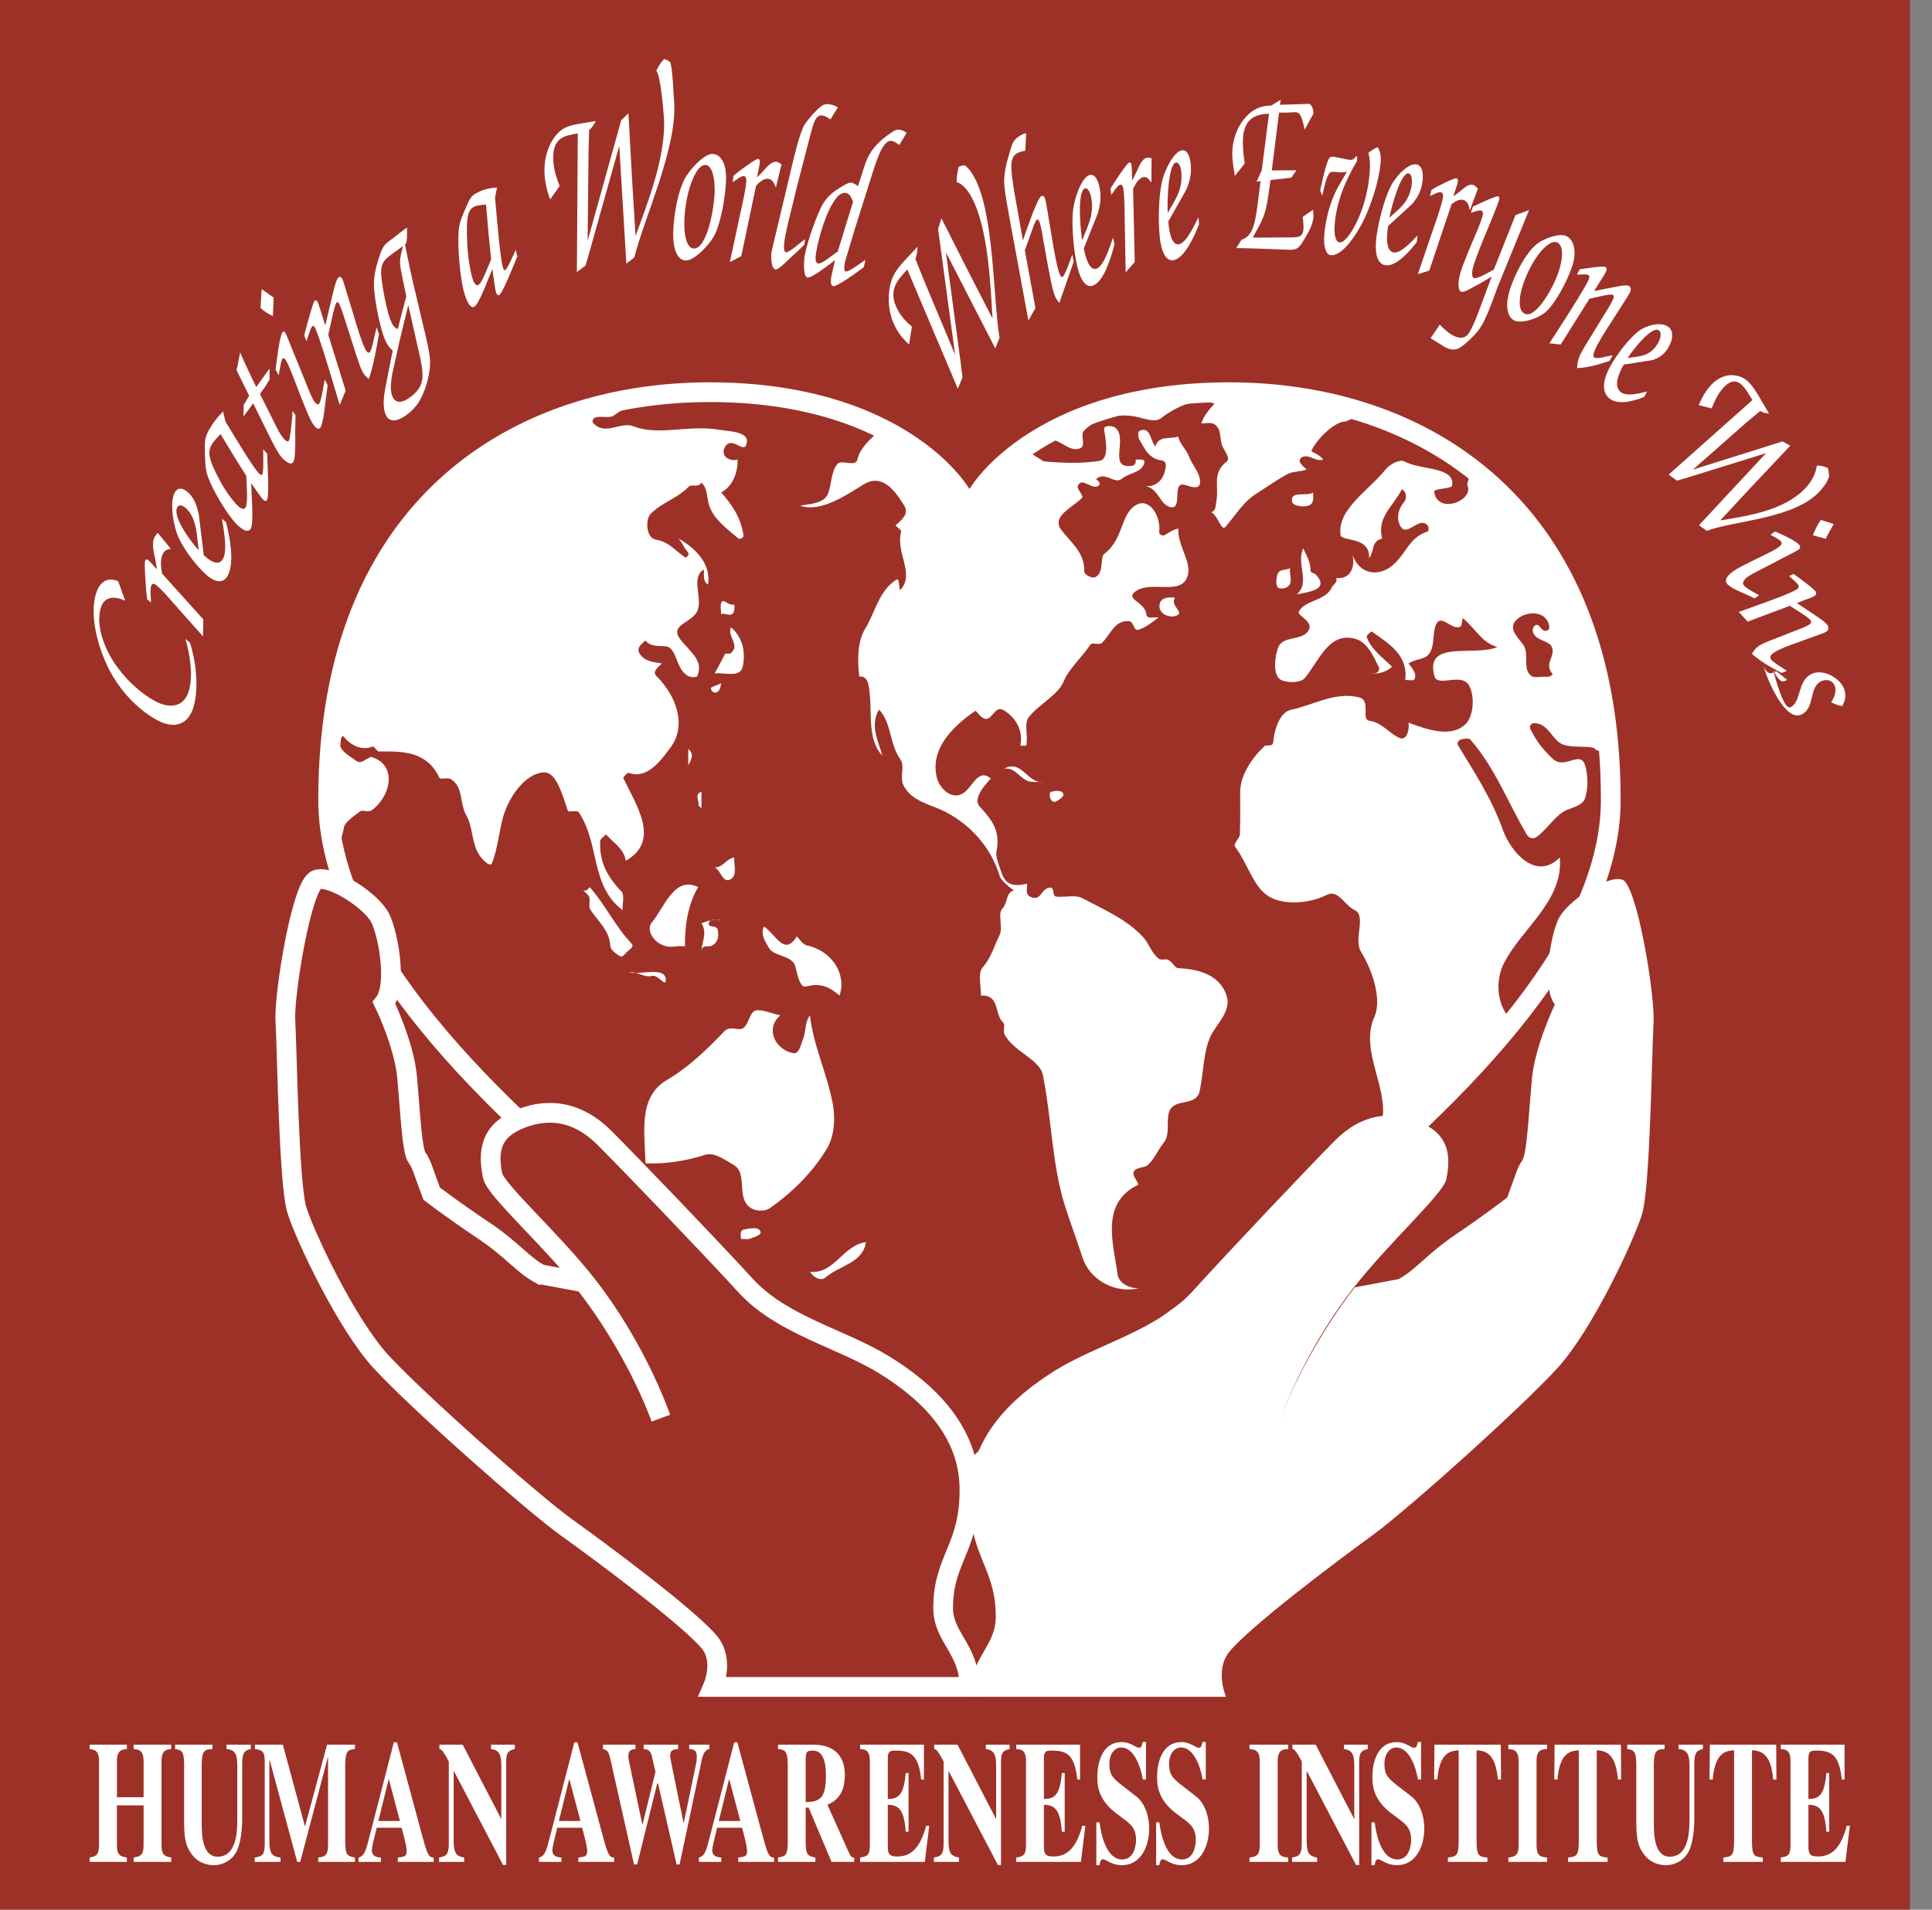 <?xml version="1.0" encoding="UTF-8" standalone="no"?>
<svg xmlns="http://www.w3.org/2000/svg" xmlns:xlink="http://www.w3.org/1999/xlink" viewBox=".397 .397 126.166 124.728" stroke-width="1.289">
 <rect x=".397" y=".397" width="126.166" height="124.728" fill="#808080" stroke="none"/>
 <style type="text/css"><![CDATA[
.o{fill:none;stroke:#fff;}
.b{fill:#9e3127;}
.w{fill:#fff;}
]]></style>
  <defs>
    <path id="A" d="m0 122.009h-2.339v-0.285c0.447-0.056 0.577-0.067 0.577-0.44 0-0.307-0.231-1.144-0.332-1.507h-1.624c-0.202 0.815-0.318 1.279-0.318 1.462 0 0.43 0.346 0.464 0.592 0.485v0.285h-1.466v-0.285c0.39-0.09 0.491-0.475 0.708-1.323l1.602-6.206h0.203l1.61 5.957c0.325 1.211 0.44 1.596 0.787 1.572v0.285m-2.202-2.674-0.73-2.752-0.678 2.752"/>
  </defs>

 <rect class="b" height="126.166" width="124.728" y=".397" x=".397"/>
<g class="w">
 <path d="m77.11 40.641c-0.419 0.098-1.082-0.167-0.99-0.763 0.067-0.436 0.564-0.509 1.011-0.44-0.386 0.55 0.785 1.013-0.021 1.203"/>
 <path d="m66.338 30.417l-1.719 1.772-0.912 1.771-0.645-1.396-1.288-1.529-2.121-1.665-1.611-0.913c-0.599 0.326-1.503 1.209-1.648 1.938-0.11 0.547-1.034-0.014-1.308 0.306-0.394 0.456-0.383 1.221-0.579 1.843-0.235 0.743-1.121 0.752-1.861 0.881 1.354 0.462 2.998-0.684 4.151-1.388 1.195-0.728 2.025 0.356 2.668 1.42 0.299 0.496-0.184 0.906-0.591 1.257 0.143 0.143 0.399 0.315 0.372 0.413-0.377 1.365 0.917 2.751-0.044 3.789-0.113 0.122-0.036-0.81-0.263-0.663-1.156 0.738-1.368 2.104-2.049 3.219-0.498 0.815-0.513 2.033-0.378 3.121 0.361-0.076 0.538 0.273 0.578 0.445 0.361 1.576-0.177 3.557 0.925 4.71-0.269-0.983-0.828-1.956-0.215-3.007 0.846 0.913 0.652 2.198 1.41 3.287 0.282 0.406-0.054 1.142 0.167 1.618 0.523 1.124 1.857 1.297 2.797 1.796 1.529 0.811 2.905 2.192 3.517 4.203 0.066 0.212 0.533 0.65 0.915 0.907-0.547 0.149-0.382 0.814-0.75 1.184-0.328 0.33 0.067 1.261-0.198 1.777-0.347 0.675-0.523 1.43-1.091 2.076-0.327 0.372-0.108 1.191-0.108 1.836 1.245-0.078 0.857 1.228 1.454 1.771 0.146 0.133-0.034 0.56 0.091 0.783 0.641 1.15 2.291 1.597 2.5 2.649 0.573 2.877 0.588 5.785 1.412 8.447 0.334 1.074 0.795 2.292 1.176 3.469 0.446 1.385 2.035 2.37 3.677 1.994-0.681 0.025-1.32-0.384-1.386-0.875-0.268-2.017-1.17-4.677 1.338-5.881 0.084-0.039-0.321-0.518-0.308-0.757 0.027-0.411 0.696-0.326 0.923-0.521 0.426-0.37 0.655-0.971 1.064-1.483 0.477-0.597 0.064-1.646 0.441-2.198 0.453-0.663 1.697-0.175 1.904-1.19 0.252-1.23 0.235-2.54 0.705-3.55 0.371-0.795 1.371-1.628 1.053-2.639-0.422-1.341-1.791-1.758-3.156-1.807-0.223-0.008-0.4-0.415-0.662-0.547-0.174-0.086-0.459 0.044-0.604-0.064-0.478-0.357-0.65-0.989-0.992-1.372-1.06-1.187-2.582-1.831-4.017-2.592-0.455-0.242-1.101-0.045-1.673-0.099-0.346-0.033-0.098-0.61-0.43-0.592-0.616 0.037-0.562 0.946-1.285 0.598-0.379-0.183-0.176-0.554-0.221-0.847-0.805 0.169-1.363 0.131-1.642-0.672-0.169-0.488-0.423-1.085-0.351-1.444 0.281-1.393-0.338-2.085-1.103-2.938-0.42-0.468 0.22-1.274 0.733-1.819-0.881-0.759-1.241 0.76-1.948 1.038-0.762 0.299-1.424-0.506-1.569-1.072-0.478-1.864 0.986-3.343 2.503-4.389 0.045-0.033 0.336 0.43 0.598 0.512 0.515 0.163 0.66-0.904 1.249-0.557 0.827 0.488 1.29 1.361 1.099 2.32 0.145 0 0.375 0.021 0.383-0.011 0.142-0.637-0.168-1.424 0.155-1.839 0.675-0.863 1.909-1.448 2.272-2.314 0.369-0.88 1.152-1.538 1.769-2.447 0.097-0.14 0.593 0.051 0.743-0.096 0.559-0.54 0.812-1.485 1.764-1.428 0.334 0.021 0.297 0.67 0.629 0.565 0.473-0.151 0.896-0.491 1.307-0.808-0.295-0.044-0.764 0.158-0.799-0.22-0.068-0.719-1.276-0.953-0.815-1.388 1.004-0.949 3.215 0.358 3.543-1.229 0.176-0.857-0.681-1.865-0.642-2.962-0.33 0.057-0.58 0.245-0.867 0.413-0.188 0.11-0.397-0.055-0.379-0.192 0.127-0.987-0.598-2.237-1.465-1.785-1.076 0.562-0.83 2.242-2.119 3.213-0.291 0.219-0.002 1.208-0.571 1.513-0.238 0.128-0.747-0.162-0.74-0.365 0.04-1.203-0.803-1.822-1.471-2.674-0.713-0.911 0.633-1.447 1.319-2.12 0.14-0.137-0.33-0.599-0.274-0.763 0.237-0.703 0.953 0.31 1.387-0.062 0.14-0.12-0.038-0.295-0.188-0.398 0.574-0.579 1.193 0.369 1.688-0.038 0.497-0.412 1.325-0.388 1.467-1.051 0.06-0.271-0.343-0.184-0.576-0.2 0.059 0.209-0.053 0.376-0.219 0.402-1.636 0.261-0.234-1.813-1.115-2.491-0.168-0.128-0.777-0.182-0.721 0.14 0.131 0.752 0.342 1.943-0.326 2.042-1.189 0.175-2.424 0.133-3.623 0.022l-1.029-0.651-1.181 0.538"/>
 <path d="m78.028 30.187c0.229 0.595 0.774 1.133 0.735 1.729-0.034 0.524-0.645 0.24-1.024 0.146-0.878-0.218-0.022 1.76-0.989 1.433-0.636-0.215-0.689-1.165-1.554-1.358 0.653 0.088 1.089-0.357 1.247-0.872 0.08-0.259 0.21-0.735-0.18-0.792-0.894-0.129-1.104-0.786-1.463-1.363-0.101-0.161-0.088-0.526-0.006-0.564 0.748-0.339 0.696 0.606 1.047 1.015 0.225-0.726 0.854-0.466 1.502-0.645 0.095 0.489 0.507 0.806 0.685 1.271"/>
 <path d="m85.918 33.387c-0.406 0.191-1.101 0.033-1.143-0.201-0.141-0.785 0.906-0.326 1.375-0.621 0.013 0.307 0.057 0.685-0.232 0.822"/>
 <path d="m86.35 37.948c0.914 1.019-0.619 1.116-1.273 1.275 0.918-0.808-0.059-2.003 0.43-3.008 0.229 0.536 0.483 0.88 0.478 1.504-0.003 0.072 0.263 0.116 0.365 0.229"/>
 <path d="m83.812 37.94c0.102-0.406 0.558-0.273 0.836-0.437-0.093 0.428 0.266 0.975-0.233 1.258-0.166 0.096-0.498 0.103-0.578-0.005-0.145-0.19-0.097-0.538-0.025-0.816"/>
 <path d="m69.387 52.737c-0.184 0.11-0.344-0.035-0.403-0.204-0.045-0.129-0.054-0.356 0.004-0.386 0.231-0.116 0.646-0.136 0.791 0.01 0.21 0.214-0.163 0.441-0.392 0.58"/>
 <path d="m67.682 51.451c-0.666-0.104-0.943-0.968-1.719-0.846 1.17-0.648 1.562 1.04 2.576 0.859-0.287 0.001-0.57 0.03-0.857-0.013"/>
 <path d="m55.223 65.425c-0.682-0.586-1.239-0.844-2.191-0.593-0.393 0.103-0.546-0.729-0.697-1.314-0.19-0.729-1.382-0.639-1.701-1.18-0.188-0.318-0.617-0.873-0.351-1.424 0.763 0.487 1.337 1.988 2.148 0.645 0.215 0.215 0.397 0.533 0.657 0.589 1.549 0.328 2.622 1.775 2.135 3.277"/>
 <path d="m52.853 68.215c0.183-0.493 0.102-1.055 0.438-1.502 0.218 2.007 1.115 3.768 1.492 5.802 0.193 1.047 0.056 2.172-0.381 2.897-0.922 1.529-2.186 2.807-3.739 3.902-0.301 0.213-0.873 0.2-1.199 0.005-1.064-0.631-0.171-2.279-1.169-2.842-0.559-0.314-1.237-0.843-1.848-0.651-1.312 0.408-2.547 0.608-3.895 0.553-0.052-2.012-0.497-4.316 1.38-5.432 1.494-0.888 2.576-1.957 3.757-3.179 0.423-0.438 0.947 0.022 1.269-0.241 0.388-0.319 0.4-1.142 0.898-1.148 0.459-0.006 0.989 0.232 1.502 0.334-1.039 0.872-0.302 2.301 0.875 2.474 0.348 0.051 0.471-0.578 0.62-0.972"/>
 <path d="m49.412 81.292c-0.182 0.079-0.418 0.025-0.632 0.025 0.015-0.233-0.112-0.55 0.22-0.619 0.357-0.073 0.843-0.146 0.997 0.036 0.273 0.319-0.314 0.44-0.585 0.558"/>
 <path d="m54.311 83.833c-0.295 0.257-0.767 0.027-1.02-0.367 1.604 0.158 2.135-1.734 3.651-1.934-0.178 1.357-1.745 1.527-2.631 2.301"/>
 <path d="m42.981 64.137c-0.545 0.142-0.975-0.335-1.503-0.215 0.863 0.133 2.342-0.387 2.397 0.441 0.04 0.599-0.492-0.33-0.894-0.226"/>
 <path d="m41.269 62.639c-0.123 0.138-0.241 0.308-0.423 0.19-0.26-0.169-0.574-0.401-0.59-0.63-0.07-1.057-0.771-1.575-1.309-2.39-0.138-0.208 0.012-0.557-0.075-0.818-0.058-0.174-0.257-0.295-0.4-0.439 0.208 0.059 0.325-0.064 0.43-0.215 1.024 1.146 1.647 2.539 2.743 3.698 0.209 0.221-0.197 0.401-0.376 0.604"/>
 <path d="m44.486 62.215c-1.224 0.194-1.981-1.035-1.526-1.563 0.792-0.919 1.464-3.09 3.027-2.314-0.689 1.176-0.873 2.56-0.858 3.866-0.216-0.001-0.427-0.023-0.643 0.011"/>
 <path d="m46.837 62.18c-0.205 0.086-0.522-0.078-0.621 0.242-0.041 0.133-0.013 0.283-0.013 0.426-0.104-0.762 0.469-1.434 0-2.147 0.414-0.16 0.835-0.286 1.288-0.216-0.293 0.046-0.736-0.174-0.81 0.226-0.059 0.32 0.519 0.067 0.588 0.421 0.091 0.457-0.003 0.864-0.432 1.048"/>
 <path d="m48.097 57.833c-0.523 0.273-0.604-0.589-1.035-0.784 0.549 0.025 0.779-0.589 1.288-0.645-0.043 0.506 0.221 1.183-0.253 1.429"/>
 <path d="m46.015 52.973c0.047-0.293-0.295-0.681 0.188-0.864v1.075c-0.073-0.074-0.198-0.151-0.188-0.211"/>
 <path d="m45.343 50.391v-1.073c0.435 0.357 0.166 0.714 0 1.073"/>
 <path d="m47.491 45.021c-0.053 0.275-0.09 0.628-0.428 0.612-0.155-0.008-0.326-0.279-0.191-0.351 0.183-0.094 0.42-0.144 0.619-0.261"/>
 <path d="m48.116 43.064c0.655-0.521-0.265-1.121 0.02-1.694 0.788 0.692 0.958 1.653 0.765 2.559-0.161 0.763-1.164 0.382-1.839 0.448 0.256-0.408 0.446-0.843 0.681-1.267 0.034-0.063 0.282 0.027 0.373-0.046"/>
 <path d="m48.337 40.293c-0.147 0.503-0.573 0.092-0.846 0.219 0-0.286-0.097-0.665 0.049-0.812 0.171-0.172 0.47 0.311 0.81 0.167 0 0.144 0.026 0.291-0.013 0.426"/>
 <path d="m47.281 28.456c-1.926-0.317-3.902 0.422-5.494-0.21-0.88-0.349-1.839 0.651-2.647-0.214-0.135-0.145 0.023-0.347 0.195-0.382 0.358-0.074 0.728 0.045 1.058-0.061l2.051-1.36-3.973 0.911-3.276 1.289-0.59 0.269-4.296 2.793-3.221 3.329-2.792 4.778-1.718 5.262-0.483 3.329-0.269 4.456 0.537 3.759 0.493-1.91c-0.022-0.334 0.61-0.762 1.024-1.078 0.242-0.186 0.547 0.134 0.9-0.17 1.25-1.072 1.451-2.904-0.088-3.394-0.222-0.07-0.673 0.496-0.997 0.263-0.488-0.353-1.605-0.931-0.902-1.657 0.48 0.597 1.155 0.99 1.954 0.702 0.08-0.029 0.266 0.325 0.406 0.322 1.618-0.028 3.138 0.009 3.947 1.73 0.052 0.111 0.539-0.053 0.752 0.082 0.822 0.518 0.546 1.572 1.004 2.373 0.42 0.737 0.331 1.717 0.788 2.494 0.203 0.347 0.754 0.92 0.881 0.611 0.38-0.929 0.463-2.123 0.755-3.108 0.363-1.223 1.416-2.746 2.628-2.82 0.82-0.052 1.229 1.511 1.575 2.523 0.03 0.089 0.61-0.062 0.704 0.076 1.397 2.083 0.742 4.792 2.861 6.396 0-0.43 0.146-0.99-0.073-1.218-0.97-1.001-1.44-1.971-1.385-3.291 0.007-0.148 0.241-0.287 0.384-0.431 0.469 0.543 1.168 0.914 1.289 1.718 2.296-1.299 0.691-3.6-0.157-5.396-0.029-0.062 0.269-0.374 0.351-0.344 1.215 0.441 2.096-0.816 2.714-1.636 1.105-1.468 0.387-3.406-0.923-4.704-0.264-0.26 0.122-0.575 0.377-0.807-0.556-0.086-1.166-0.128-1.47-0.662-0.206-0.364 0.141-0.61 0.396-0.841 0.255 0.403 0.891 0.362 1.282 0.379 0.794 0.035 0.663 1.534 1.525 1.955 0.175 0.086 0.534 0.082 0.569 0.002 0.457-1.041-0.506-1.612-1.116-2.421-0.678-0.896 0.597-1.022 1.053-1.714 0.528-0.802-0.395-2.173 0.434-2.798 0.191-0.144-0.127 0.715 0.334 0.945 0.227-1.342-0.846-2.401-1.933-3.006 0.258 0.254 0.342 0.614 0.618 0.886 0.138 0.133-0.095 0.393-0.157 0.354-0.749-0.479-1.028-1.005-1.939-1.166-0.644-0.113-0.686-1.318-0.338-1.679 0.703-0.731 1.692-0.972 2.503-1.789 0.171-0.173 0.601 0.102 0.817-0.257 0.425 0.405 0.339 0.994 0.499 1.479 0.303 0.919 1.136 1.506 1.883 2.147 0.153 0.131 0.388-0.051 0.367-0.184-0.18-1.145-0.711-1.949-1.461-2.8 0.752-0.39 1.089-1.279 1.074-2.147-0.571 0.158-1.147-0.258-0.819-0.836 0.392-0.69 1.173 0.344 1.356-0.07 0.411-0.929-1.002-0.917-1.821-1.051"/>
 <path d="m88.273 27.928c-0.594-0.048-1.778 0.981-2.234 1.897-0.053 0.105 0.568 0.244 0.756 0.592-0.468 0.15-0.838-0.32-1.283-0.195-0.17 0.048-0.312 0.214-0.205 0.401 0.1 0.174 0.271 0.296 0.414 0.438-0.416 0.159-0.918 0.122-1.243 0.298-0.718 0.39-1.412 0.884-2.113 1.332-0.771 0.492-1.313 1.391-1.938 2.115-0.277 0.324-0.463-0.706-0.934-0.953 0.337-0.086 0.289-0.508 0.326-0.668 0.217-0.952-0.318-1.865 0.682-2.638 0.269-0.208-0.127-0.665-0.283-1.024-0.192-0.448-0.025-1.137-0.533-1.427-0.223-0.125-0.549-0.042-0.836-0.042 0.162-0.512 0.505-0.904 0.859-1.289-1.191-0.478-2.584 0.25-3.521 0.963-0.388 0.294-1.183-0.039-1.669-0.128-1.079-0.198-2.461 0.036-3.344 0.939-0.265 0.269 0.213 1.004-0.295 1.16-0.666 0.206-1.145-0.533-1.863-0.595l-0.905-0.03 3.167-1.45 3.65-1.127 4.297-0.484 4.562 0.216 3.651 0.483 2.147 0.644-1.312 0.572"/>
 <path d="m101.782 44.416c0.033 0.039-0.17 0.211-0.384 0.188-0.359-0.036-0.809 0.108-1.023-0.072-0.589-0.498-0.07-1.451-0.527-2.051-0.385-0.505-0.891-0.979-0.52-1.483 0.541-0.735 2.133-0.817 2.245 0.376 0.015 0.142-0.192 0.303-0.38 0.196-0.174-0.101-0.303-0.373-0.436-0.363-0.215 0.019-0.354 0.323-0.207 0.586 0.281 0.5 1.049 0.446 1.201 0.893 0.216 0.635-0.542 1.04 0.031 1.73m3.482 2.754l-1.342-5.209-1.289-3.544-3.597-5.153-2.577-2.202-0.254 1c0.533 0.961-1.878 2.012-2.154 0.473-0.047-0.257 1.14-0.189 1.177-0.425 0.198-1.25-2.052-0.99-3.126-1.576-0.258-0.14-0.885 0.116-1.223 0.531-1.166 1.432-3.136 2.576-2.945 4.261 0.054 0.479 1.964 0.065 1.867 1.535 0.375-0.506 0.125-1.114 0.859-1.288-0.374-1.376 0.713-2.104 1.289-3.222 0.357 0.214 0.285 0.657 0.156 0.81-0.408 0.482-0.514 1.054-0.299 1.521 0.435 0.949 1.246-0.658 1.837 0.052 0.071 0.088 0.053 0.353 0.009 0.368-1.221 0.401-1.33 1.283-2.2 2.119-0.918 0.883-2.264 0.756-2.725-0.573 0.163 0.766-0.111 1.601-1.074 1.502 0.126 0.281-0.201 0.424-0.285 0.613-0.394 0.897-1.819 0.832-2.155 1.595-0.11 0.248 0.955 0.61 0.651 1.192-0.385 0.737-1.694 0.325-1.998 1.141-0.235 0.633-0.321 1.603 0.043 2.009 0.295 0.327 1.409 0.326 1.681 0.001 0.961-1.15 1.582-3.062 3.322-2.576 0.762 0.211 1.152 1.081 1.521 1.83 0.096 0.194-0.04 0.349-0.207 0.41-0.129 0.044-0.282 0.014-0.426 0.014 0.562 0.06 1.067-0.05 1.504-0.429-0.611-0.611-1.373-1.138-1.66-1.954-0.029-0.083 0.3-0.373 0.33-0.352 1.164 0.812 2.398 1.576 2.188 3.164 0.216 0 0.531 0.065 0.591-0.032 0.213-0.351-0.131-0.724-0.375-1.042 0.385-0.275 0.937-0.259 1.223-0.505 0.541-0.467 0.295-1.398 0.574-2.037 0.332-0.757 1.052 0.439 1.605 0.122 0.116-0.065 0.066-0.603 0.184-0.508 0.791 0.656 1.194 1.562 2.213 1.854-1.533 0.641-4.748-0.505-4.112 1.885 0.217 0.814 1.862-0.335 2.319 0.725 0.34 0.787 0.201 1.938-0.273 2.411-0.939 0.937-2.521 0.364-3.732-0.079 0.072 0.442-0.117 1.212-0.606 0.988-0.683-0.31-1.097-0.981-1.95-1.117-0.579-0.093 0.143-1.331-0.68-1.53-1.565-0.381-2.946 0.498-4.446 0.817-0.655 0.139-1.062 1.111-1.16 2.125-0.03 0.317-0.438 0.129-0.573 0.256-0.867 0.811-1.572 1.938-1.58 2.971-0.006 0.894 0.02 1.869-0.02 2.789-0.012 0.268-0.462 0.601-0.303 0.812 0.803 1.081 1.109 2.393 2.002 3.102 0.947 0.753 2.82 0.628 3.984 0.028 0.736-0.377 1.16 0.696 1.803 0.989 0.803 0.364-0.08 1.912 0.424 2.73 0.846 1.374 1.34 3.211 0.881 4.237-0.99 2.213 0.902 4.553 0.506 6.787 0.499 0.089 1.055-0.219 1.503 0.215l0.431 0.215 2.254-2.094 2.148-2.148 1.934-2.309-0.108-0.752c-0.765-1.067-0.678-2.457-0.242-3.344 1.134-2.305 3.923-4.087 3.679-6.965-1.58 1.586-3.227-0.421-3.709-1.773-0.729-2.036-1.816-3.714-2.932-5.539-0.111-0.185 0.034-0.352 0.203-0.4 0.203-0.057 0.502-0.091 0.598 0.018 1.629 1.871 2.422 4.064 3.682 6.198 0.174 0.295 0.47 0.277 0.625 0.166 0.766-0.548 1.224-1.455 2.008-1.783 0.443-0.186 1.025-0.296 1.175-0.772 0.206-0.663 0.194-1.431 0.007-2.109-0.295-1.064-1.312 0.278-2.097-0.433-0.636-0.577-1.113-1.203-1.481-1.953-0.095-0.193 0.051-0.385 0.205-0.391 0.989-0.043 1.193 1.148 1.953 1.406 0.733 0.249 2.012-0.009 2.108 0.343l0.823 0.205-0.164-2.417z"/>
 <path d="m91.734 83.941c1.182-0.652 1.825-1.63 3.759-2.936 1.933-1.303 3.328-2.391 3.328-2.391 0.538-1.412 0.644-1.957 0.967-2.39 0.321-0.437 0.429-2.936 0.644-5.328 0.195-2.168 1.504-4.892 1.504-4.892-0.859-1.086-0.322-4.347 0.215-5.543 0.537-1.195 3.223-2.935 4.188-2.608 0.967 0.326 2.148 7.608 2.041 9.348s-0.216 10.761-0.752 12.501c-0.537 1.738-3.222 7.5-5.477 10-2.255 2.499-9.879 9.348-12.135 10.979-2.256 1.63-8.021 5.975-9.342 7.608-0.967 1.195-0.215 2.936-0.215 2.936h-16.752c0-2.5 1.717-3.262 1.717-5.219 0-3.261-1.717-3.912-1.717-7.826 0-3.913 2.791-6.521 5.584-8.261 2.791-1.74 6.657-2.609 9.021-5.218 2.362-2.608 7.409-7.935 9.235-9.782 1.77-1.793 3.65-1.956 5.369-1.305 1.717 0.65 2.362 1.739 1.932 3.805-0.199 0.963-3.758 4.13-6.12 7.175-2.362 3.043-4.011 6.466-4.869 8.857 0.858-2.392 2.649-5.925 5.011-8.968l2.864-0.542"/>
 <path d="m12.806 42.384c0.406 1.287 0.572 2.94 0.244 4.135-0.344 1.256-1.295 1.496-2.356 0.931-1.303-0.693-2.497-1.964-3.231-3.441-0.673-1.375-1.209-3.339-0.825-4.742 0.223-0.812 0.705-1.231 1.476-0.905l0.46 1.274c-0.662-0.311-1.378-0.325-1.605 0.499-0.307 1.119 0.21 2.51 0.861 3.506 0.685 1.056 1.709 2.024 2.714 2.559 0.927 0.495 1.886 0.413 2.197-0.719 0.277-1.01 0.068-2.277-0.232-3.354l0.297 0.257"/>
 <path d="m10.987 37.869c-0.08-0.398-0.128-0.847 0.002-1.198 0.113-0.306 0.293-0.397 0.568-0.425l-0.864-1.045c-0.094 0.11-0.192 0.233-0.244 0.373-0.142 0.388-0.01 0.896 0.082 1.332l0.122 0.678c-0.149-0.135-0.449-0.512-0.597-0.618-0.084-0.059-0.151-0.018-0.182 0.064-0.073 0.199 0.068 2.091 0.128 2.504l0.255 0.211c-0.002-0.283-0.076-0.839 0.014-1.086 0.06-0.164 0.166-0.162 0.303-0.064 0.284 0.202 0.873 0.875 1.133 1.179l1.945 2.188 0.022-1.109-2.687-2.984"/>
 <path d="m11.958 33.562c0.116-0.256 0.376-0.151 0.567 0.017 0.748 0.659 0.713 1.845 0.855 2.765-0.439-0.451-1.71-2.148-1.422-2.782m2.933 0.714c0.118 0.728 0.358 1.983 0.096 2.562-0.277 0.612-0.878 0.208-1.287-0.184l-0.025-0.224-0.296-2.428c-0.123-0.561-0.292-1.083-0.711-1.452-0.36-0.317-0.7-0.337-0.892 0.087-0.293 0.645-0.059 2.13 0.28 2.863 0.367 0.823 1.195 1.896 1.814 2.441 0.55 0.483 1.131 0.652 1.444-0.038 0.378-0.834 0.108-2.365-0.153-3.391l-0.27-0.236z"/>
 <path d="m16.441 33.529c-0.148 0.257-0.457-0.021-0.633-0.216-0.517-0.576-0.938-1.267-1.299-2.007-0.297-0.617-0.624-1.286-0.311-1.83 0.166-0.289 0.396-0.505 0.601-0.731l0.899 1.492 0.784 1.245c0.012 0.453 0.124 1.759-0.041 2.047m1.403-3.497l-0.258-0.287c-0.002 0.318 0.039 1.459-0.061 1.636-0.06 0.102-0.195-0.03-0.259-0.104-0.387-0.432-1.534-2.334-1.906-2.953l-0.236-0.38-0.161-0.669c-0.313 0.31-0.611 0.668-0.853 1.09-0.337 0.587-0.35 0.741-0.33 1.522 0.013 0.504 0.003 1.101 0.186 1.625 0.31 0.885 1.199 2.366 1.78 3.015 0.239 0.268 0.807 0.782 1.02 0.412 0.224-0.391 0.042-2.365 0.033-2.982l0.374 0.534c0.118 0.165 0.248 0.36 0.377 0.505 0.101 0.113 0.211 0.185 0.288 0.052 0.154-0.27 0.017-2.481 0.006-3.016"/>
 <path d="m19.697 27.522l-0.2-0.279-0.024 0.452c-0.027 0.316-0.128 1.366-0.202 1.469-0.147 0.205-0.393-0.175-0.535-0.372-0.159-0.222-0.428-0.802-0.56-1.06l-0.803-1.604 0.32-0.447 0.31-0.501-0.005-0.714-0.87 1.211-0.758-1.598-0.291-0.666-0.157 0.823-0.077 0.341 0.824 1.669-0.263 0.436-0.092 0.151-0.02 0.772 0.637-0.862 0.797 1.612c0.248 0.495 0.642 1.341 0.951 1.773 0.169 0.254 0.673 0.714 0.847 0.472 0.163-0.201 0.136-0.91 0.154-1.239l-0.006-0.735 0.023-1.104"/>
 <path d="m17.482 19.279l0.673 0.479 0.112 0.062-0.049 1.225c-0.269-0.136-0.56-0.289-0.809-0.536l0.073-1.23"/>
 <path d="m21.793 25.569l-0.084 0.616-0.078 0.607c-0.037 0.325-0.15 1.343-0.324 1.547-0.165 0.196-0.393-0.117-0.523-0.332-0.267-0.439-0.634-1.453-0.836-1.948l-0.273-0.714c-0.132-0.34-0.42-1.101-0.588-1.377-0.068-0.114-0.16-0.243-0.239-0.15-0.115 0.136-0.197 0.858-0.252 1.095l-0.199-0.368c0.057-0.499 0.259-2.227 0.454-2.457 0.058-0.067 0.117-0.052 0.178 0.05 0.084 0.139 0.317 0.748 0.395 0.937l1.056 2.596c0.101 0.249 0.264 0.66 0.394 0.874 0.084 0.138 0.25 0.352 0.359 0.222 0.115-0.134 0.235-0.813 0.275-1.055l0.1-0.527 0.185 0.384"/>
 <path d="m22.01 24.934c-0.202-0.646-0.772-2.576-1.032-3.107-0.046-0.095-0.115-0.188-0.186-0.122-0.109 0.104-0.245 0.573-0.307 0.752l-0.071 0.228-0.151-0.375c0.104-0.398 0.553-2.143 0.678-2.262 0.062-0.062 0.143-0.037 0.196 0.071 0.08 0.164 0.237 0.692 0.293 0.879l0.209 0.659 0.47-1.984c0.065-0.262 0.223-0.993 0.372-1.134 0.077-0.074 0.182-0.094 0.269 0.083 0.073 0.15 0.134 0.391 0.185 0.541l0.598 1.966c0.163 0.543 0.457 1.539 0.691 2.016 0.067 0.137 0.194 0.372 0.312 0.262 0.124-0.12 0.245-0.713 0.294-0.939l0.164-0.695 0.147 0.439c-0.166 1.017-0.354 2.033-0.655 2.938-0.185-0.143-0.325-0.288-0.452-0.547-0.193-0.395-0.545-1.555-0.69-2.015l-0.33-1.023c-0.115-0.35-0.302-0.989-0.456-1.302-0.046-0.094-0.117-0.168-0.178-0.108-0.149 0.142-0.45 1.725-0.544 2.113l1.135 3.646-0.39 0.931-0.571-1.911"/>
 <path d="m27.157 26.361c-0.277 0.201-0.894 0.573-1.151-0.113-0.217-0.585 0.037-1.586 0.155-2.099l0.355-1.593 0.543-2.231 0.643 2.84c0.402 1.732 0.512 2.43-0.545 3.196m-1.282-5.123c-0.234-0.629-0.479-1.918-0.555-2.606-0.132-1.038 0.153-1.244 0.635-1.612l0.755-0.546-0.023 0.109c-0.246 0.94-0.2 0.979 0.023 2.119l0.22 1.047-0.358 1.355-0.195 0.791c-0.261-0.124-0.361-0.278-0.502-0.657m2.231 0.724l-0.758-3.202-0.156-0.704-0.349-1.68c0.174-0.162 0.125-0.665 0.133-0.987l0.004-0.133-0.219 0.158-0.752 0.582c-0.369 0.268-0.585 0.404-0.778 0.973-0.19 0.546-0.362 1.117-0.411 1.784-0.054 0.855 0.343 2.835 0.659 3.682 0.131 0.352 0.326 0.674 0.564 0.854l-0.052 0.261-0.431 2.187c-0.085 0.489-0.196 1.163 0.006 1.703 0.279 0.745 1.041 0.305 1.335 0.091 0.487-0.353 0.851-0.746 1.14-1.455 0.223-0.516 0.472-1.42 0.442-2.103-0.021-0.541-0.245-1.457-0.377-2.011"/>
 <path d="m31.632 19.012c-0.225 0.103-0.375-0.366-0.445-0.665-0.206-0.876-0.289-1.775-0.3-2.67-0.006-0.743-0.017-1.553 0.459-1.771 0.252-0.114 0.53-0.119 0.791-0.152l0.166 1.937 0.167 1.639c-0.168 0.388-0.587 1.566-0.838 1.682m2.445-2.295c-0.126 0.265-0.541 1.252-0.694 1.321-0.09 0.041-0.15-0.175-0.176-0.283-0.155-0.657-0.367-3.127-0.435-3.928l-0.048-0.498 0.127-0.683c-0.383 0.018-0.774 0.094-1.141 0.262-0.513 0.234-0.585 0.353-0.875 1.022-0.187 0.434-0.43 0.926-0.483 1.504-0.088 0.978 0.074 2.896 0.306 3.882 0.097 0.407 0.369 1.271 0.693 1.123 0.341-0.155 0.964-1.948 1.199-2.472l0.103 0.732c0.034 0.228 0.066 0.492 0.118 0.711 0.04 0.17 0.103 0.316 0.22 0.263 0.235-0.107 0.988-2.064 1.189-2.52l-0.103-0.436z"/>
 <path d="m38.128 9.11c-0.72 0.153-1.738 0.154-1.591 1.89 0.048 0.559 0.216 1.076 0.407 1.542l-0.62 0.883c-0.172-0.453-0.311-0.979-0.358-1.518-0.081-0.966 0.152-1.801 0.547-2.413 0.506-0.781 1.03-0.884 1.686-1.009l1.107-0.184c-0.122 0.236-0.265 0.459-0.435 0.587l-0.04 1.433-0.058 5.802 2.195-7.881 0.468-0.442 0.243 4.424 0.22 3.582c0.734-1.997 2.06-5.32 1.845-7.856-0.05-0.573-0.203-2.584-0.49-2.935 0.146-0.306 0.314-0.566 0.516-0.766 0.137 0.044 0.266 0.105 0.388 0.2 0.161 0.323 0.223 2.151 0.257 2.559 0.251 2.945-1.943 7.59-2.597 10.204l-0.518 0.401-0.463-7.689-1.886 6.717-0.315 1.098-0.565 0.425 0.057-9.054"/>
 <path d="m45.714 16.629c-0.492-0.008-0.636-0.917-0.63-1.609 0.006-0.79 0.135-1.678 0.35-2.366 0.184-0.624 0.57-1.491 1.013-1.484 0.492 0.008 0.626 0.966 0.62 1.658-0.009 1.2-0.512 3.813-1.353 3.801m1.203-6.177c-0.521-0.01-1.474 0.981-1.82 1.651-0.45 0.866-0.728 2.428-0.737 3.58-0.007 0.957 0.251 1.719 0.837 1.728 0.53 0.009 1.569-1.029 1.896-1.732 0.403-0.852 0.71-2.562 0.719-3.665 0.007-0.955-0.356-1.554-0.895-1.562"/>
 <path d="m48.777 14.176c0.103-0.452 0.328-1.465 0.355-1.91 0.013-0.213-0.026-0.35-0.158-0.365-0.198-0.023-0.539 0.283-0.726 0.394l0.043-0.408c0.252-0.234 1.456-1.133 1.616-1.113 0.066 0.008 0.119 0.08 0.11 0.212-0.013 0.229-0.151 0.759-0.184 1.002l0.404-0.413c0.255-0.285 0.543-0.647 0.854-0.61 0.113 0.013 0.232 0.094 0.341 0.173l-0.368 1.511c-0.121-0.346-0.252-0.543-0.497-0.572-0.282-0.033-0.562 0.198-0.796 0.45l-0.966 4.597-0.745 0.392 0.717-3.34"/>
 <path d="m52.137 13.844l0.291-1.207 0.897-3.46c0.183-0.645 0.315-1.334 0.792-1.235 0.178 0.037 0.348 0.14 0.508 0.257l0.485-0.782c-0.151-0.098-0.307-0.164-0.476-0.199-0.215-0.045-0.407-0.035-0.615 0.121-0.301 0.221-0.823 0.812-1.074 1.192-0.343 0.528-0.785 2.503-0.977 3.312l-1.095 4.603c-0.038 0.174-0.081 0.315-0.101 0.495-0.038 0.358 0.007 1 0.259 1.053 0.198 0.042 0.704-0.503 0.885-0.665l0.604-0.557 0.406-0.398 0.039-0.359c-0.229 0.17-1.043 0.899-1.24 0.858-0.168-0.035-0.137-0.411-0.113-0.641 0.063-0.586 0.374-1.788 0.525-2.388"/>
 <path d="m55.103 16.834c-0.281 0.16-1.051 0.851-1.3 0.768-0.22-0.074-0.14-0.539-0.093-0.811 0.211-1.218 1.084-4.076 1.975-3.777 0.212 0.07 0.31 0.29 0.419 0.564l-1.001 3.256m4.209-7.924c-0.322-0.108-0.472-0.023-0.795 0.207-0.277 0.196-0.556 0.406-0.817 0.676-0.649 0.662-0.771 1.197-1.111 2.269l-0.162 0.488c-0.114-0.071-0.235-0.163-0.363-0.206-0.24-0.081-0.585 0.177-0.823 0.317-0.36 0.218-0.783 0.533-1.068 0.996-0.406 0.661-1.073 2.556-1.228 3.452-0.058 0.337-0.103 1.321 0.164 1.411s1.487-0.89 1.821-1.134l-0.077 0.331-0.17 0.756c-0.038 0.224-0.066 0.554 0.109 0.611 0.23 0.077 1.685-0.975 2.013-1.238l0.111-0.472c-0.248 0.138-1.095 0.82-1.298 0.751-0.119-0.04-0.091-0.317-0.063-0.479 0.042-0.24 0.155-0.609 0.236-0.854l0.413-1.385 1.185-3.756c0.258-0.761 0.68-2.246 1.305-2.036 0.147 0.05 0.294 0.148 0.433 0.248l0.477-0.79c-0.087-0.06-0.192-0.129-0.292-0.163"/>
 <path d="m59.648 17.995c-0.535 0.614-1.369 1.298-0.606 2.685 0.244 0.443 0.574 0.777 0.904 1.046l-0.183 1.172c-0.308-0.272-0.617-0.628-0.854-1.059-0.424-0.771-0.542-1.645-0.444-2.433 0.125-1.008 0.518-1.448 1.01-1.993l0.841-0.899c-0.014 0.284-0.048 0.571-0.141 0.795l0.498 1.252 2.096 5.007-1.112-8.217 0.219-0.693 1.834 3.627 1.504 2.919c-0.136-2.201-0.275-5.935-1.391-7.963-0.251-0.457-0.588-0.844-0.953-0.952 0.006-0.36 0.047-0.696 0.139-1.001 0.129-0.055 0.258-0.089 0.393-0.089 0.251 0.169 0.444 0.461 0.625 0.787 1.294 2.354 1.211 7.801 1.642 10.476l-0.277 0.691-3.222-6.273 0.936 7.014 0.147 1.151-0.307 0.74-3.298-7.79"/>
 <path d="m66.354 14.822c-0.119-0.683-0.33-1.742-0.378-2.416-0.038-0.733 0.188-1.505 0.369-2.105 0.178-0.615 0.25-0.786 0.662-1.041 0.131-0.081 0.258-0.143 0.4-0.159l-0.052 1.132c-0.19 0.048-0.396 0.085-0.576 0.196-0.271 0.167-0.358 0.476-0.335 0.982 0.027 0.704 0.268 1.979 0.402 2.71l0.349 1.983 0.083-0.232c0.162-0.479 0.855-2.497 1.109-2.654 0.082-0.052 0.197-0.031 0.254 0.148 0.076 0.241 0.26 1.426 0.303 1.688 0.126 0.733 0.389 2.446 0.596 3.093 0.049 0.151 0.137 0.402 0.252 0.33 0.148-0.092 0.477-1.035 0.571-1.292l0.058-0.161 0.09 0.468-0.933 2.688c-0.172-0.199-0.265-0.34-0.362-0.641-0.195-0.616-0.521-2.526-0.65-3.24-0.057-0.36-0.168-1.049-0.27-1.365-0.037-0.121-0.105-0.241-0.188-0.189-0.09 0.056-0.227 0.429-0.271 0.565l-0.515 1.438 0.692 3.771-0.459 0.809-1.201-6.506"/>
 <path d="m71.069 16.095c-0.128-0.739-0.328-3.172 0.161-3.386 0.197-0.087 0.343 0.229 0.41 0.527 0.265 1.18-0.275 2.038-0.571 2.859m2.013-0.175c-0.229 0.653-0.598 1.817-1.044 2.012-0.471 0.207-0.737-0.645-0.868-1.312l0.08-0.188 0.836-2.095c0.153-0.534 0.256-1.078 0.107-1.739-0.128-0.566-0.37-0.891-0.695-0.749-0.498 0.218-0.97 1.548-1.039 2.406-0.088 0.953 0.057 2.514 0.275 3.488 0.195 0.864 0.549 1.521 1.081 1.288 0.644-0.281 1.11-1.678 1.362-2.687l-0.095-0.424z"/>
 <path d="m73.844 14.712c-0.004-0.472-0.017-1.53-0.086-1.964-0.035-0.21-0.1-0.325-0.222-0.286-0.184 0.057-0.428 0.488-0.573 0.67l-0.047-0.409c0.178-0.326 1.074-1.669 1.225-1.717 0.061-0.018 0.123 0.029 0.144 0.157 0.036 0.226 0.026 0.786 0.048 1.033l0.277-0.561c0.17-0.374 0.354-0.835 0.643-0.928 0.105-0.031 0.23-0.003 0.346 0.029l-0.012 1.59c-0.183-0.281-0.344-0.417-0.57-0.346-0.264 0.082-0.467 0.417-0.625 0.753l0.107 4.78-0.593 0.674-0.062-3.475"/>
 <path d="m77.193 11.011c0.205-0.04 0.312 0.303 0.346 0.613 0.129 1.224-0.504 1.95-0.888 2.696-0.043-0.758 0.036-3.206 0.542-3.309m1.465 3.582c-0.301 0.594-0.797 1.661-1.259 1.756-0.488 0.101-0.656-0.799-0.709-1.488l0.099-0.17 1.065-1.882c0.211-0.493 0.374-1.01 0.302-1.694-0.062-0.587-0.263-0.962-0.602-0.894-0.516 0.105-1.133 1.315-1.299 2.148-0.194 0.921-0.229 2.495-0.123 3.505 0.095 0.897 0.371 1.624 0.922 1.512 0.666-0.137 1.285-1.412 1.65-2.354l-0.046-0.439z"/>
 <path d="m85.057 11.521l-0.332 0.479-0.411 0.051-0.952 0.105-0.025 0.198c-0.254 1.846-0.272 2.028-1.004 3.333l-0.127 0.232 2.229-0.015c0.242 0 0.566 0.013 0.789-0.054 0.199-0.067 0.297-0.249 0.296-0.626-0.001-0.216-0.029-0.446-0.048-0.66l0.662-0.465c0.02 0.131 0.039 0.246 0.039 0.378 0.002 0.561-0.348 1.106-0.554 1.469-0.348 0.58-0.455 0.761-0.94 0.765l-0.853-0.028-1.481-0.057-1.213-0.026 0.34-0.546c0.843-0.251 0.92-1.356 1.095-2.658l0.149-1.17-0.261 0.034 0.339-0.745 0.473-3.691c-0.709 0.036-1.715 0.158-1.709 1.872 0.002 0.46 0.057 0.922 0.121 1.383l-0.644 0.811c-0.073-0.46-0.165-0.938-0.167-1.433-0.003-1.17 0.506-2.062 1.034-2.576 0.448-0.43 1.004-0.6 1.507-0.586l0.618-0.382-0.043 0.329 1.921-0.061c0.171 0.098 0.253 0.327 0.271 0.624l-0.58 1.059c-0.291-1.301-0.344-1.151-1.1-1.114l-0.574 0.004-0.473 3.775 1.608-0.008"/>
 <path d="m86.611 12.829c0.12-0.549 0.359-1.674 0.561-2.06 0.123-0.232 0.439-0.106 0.573-0.089l0.685 0.144c0.162 0.022 0.375 0.052 0.502-0.213l0.091 0.012c-0.005 0.065 0.001 0.116-0.002 0.166l-0.009 0.132c-0.678 1.148-1.344 2.548-1.463 4.237-0.028 0.427 0.027 1.029 0.314 1.068 0.447 0.062 1.061-1.113 1.312-1.724 0.357-0.863 0.6-1.873 0.674-2.938 0.031-0.442 0.01-0.776-0.088-1.188 0.201-0.155 0.391-0.293 0.603-0.363 0.171 0.271 0.224 0.542 0.194 0.97-0.084 1.196-0.627 2.778-1.061 3.695-0.488 1.026-1.447 2.484-2.217 2.381-0.357-0.05-0.445-0.723-0.408-1.264 0.059-0.837 0.287-1.783 0.57-2.473 0.253-0.644 0.605-1.159 0.915-1.713-0.231 0.067-0.456 0.053-0.679 0.023-0.109 0.002-0.286-0.039-0.391 0.013-0.207 0.137-0.335 0.667-0.421 1.002l-0.129 0.546-0.126-0.364"/>
 <path d="m92.397 11.728c0.202 0.051 0.228 0.426 0.188 0.734-0.158 1.216-0.923 1.627-1.457 2.162 0.132-0.737 0.766-3.022 1.269-2.896m-1.221 3.31l1.438-1.314c0.312-0.373 0.586-0.79 0.674-1.471 0.076-0.585-0.029-1.029-0.367-1.113-0.513-0.13-1.373 0.742-1.722 1.461-0.394 0.787-0.785 2.262-0.915 3.268-0.115 0.893-0.02 1.703 0.529 1.842 0.662 0.165 1.542-0.77 2.102-1.499l0.057-0.438c-0.422 0.43-1.135 1.223-1.594 1.107-0.486-0.122-0.44-1.049-0.334-1.725l0.132-0.118z"/>
 <path d="m94.057 15.165c0.15-0.422 0.48-1.377 0.559-1.808 0.038-0.207 0.018-0.351-0.104-0.394-0.184-0.064-0.541 0.168-0.729 0.236l0.09-0.394c0.264-0.179 1.5-0.812 1.648-0.761 0.061 0.021 0.102 0.104 0.078 0.232-0.041 0.223-0.232 0.717-0.293 0.949l0.43-0.324c0.273-0.227 0.586-0.524 0.874-0.423 0.104 0.035 0.206 0.141 0.299 0.242l-0.526 1.413c-0.071-0.366-0.17-0.587-0.396-0.668-0.262-0.093-0.552 0.077-0.802 0.278l-1.452 4.329-0.746 0.231 1.07-3.138"/>
 <path d="m99.361 14.448l-1.412 3.559-0.294 0.156c-0.207 0.111-0.819 0.48-1.015 0.389-0.153-0.073-0.119-0.404-0.062-0.639 0.149-0.608 0.684-1.868 0.922-2.451l0.368-0.888c0.083-0.221 0.372-0.902 0.427-1.12 0.029-0.125 0.012-0.204-0.058-0.236-0.119-0.056-1.405 0.552-1.655 0.677l-0.128 0.409 0.104-0.038c0.145-0.053 0.459-0.165 0.594-0.101 0.085 0.04 0.107 0.139 0.07 0.294-0.11 0.453-0.448 1.215-0.623 1.62l-0.344 0.827c-0.176 0.44-0.416 1.003-0.535 1.487-0.084 0.343-0.152 0.937 0.084 1.05 0.162 0.077 0.552-0.156 0.718-0.251l0.554-0.294 0.734-0.436-0.661 1.774c-0.197 0.534-0.606 1.662-0.899 2.011-0.266 0.309-0.642 0.218-0.896 0.096-0.34-0.16-0.641-0.443-0.938-0.741l-0.597 0.883 0.921 0.579c0.536 0.253 0.812 0.245 1.368-0.239 0.424-0.374 0.899-0.81 1.215-1.478 0.308-0.637 0.606-1.47 0.866-2.183l2.059-5.044-0.887 0.328"/>
 <path d="m102.194 18.107c-0.356 1.094-1.551 3.215-2.278 2.754-0.427-0.269-0.287-1.177-0.082-1.808 0.233-0.72 0.604-1.462 0.989-1.979 0.34-0.472 0.927-1.06 1.312-0.815 0.425 0.269 0.264 1.218 0.059 1.848m0.556-2.255c-0.449-0.284-1.565 0.112-2.06 0.543-0.644 0.551-1.337 1.831-1.681 2.883-0.282 0.869-0.278 1.704 0.229 2.024 0.458 0.29 1.663-0.105 2.15-0.574 0.598-0.562 1.359-1.963 1.688-2.968 0.283-0.871 0.141-1.613-0.326-1.908"/>
 <path d="m105.566 21.516l1.016-1.591c0.075-0.13 0.205-0.31 0.272-0.465 0.077-0.185 0.024-0.305-0.052-0.369-0.147-0.122-0.67 0-0.861 0.033l-1.438 0.28 0.336-0.544c0.097-0.15 0.371-0.574 0.444-0.744 0.048-0.113 0.033-0.223-0.028-0.274-0.125-0.102-1.403 0.101-1.695 0.146l-0.18 0.349 0.172-0.011c0.136-0.001 0.485-0.036 0.594 0.053 0.068 0.059 0.037 0.185-0.006 0.282-0.236 0.553-1.242 2.096-1.573 2.626l-0.992 1.534 0.74 0.079 1.876-2.987c0.283-0.052 1.402-0.368 1.549-0.246 0.061 0.05 0.042 0.169 0 0.268-0.141 0.327-0.472 0.836-0.65 1.128l-0.521 0.853c-0.234 0.38-0.836 1.318-1.014 1.727-0.114 0.271-0.152 0.507-0.172 0.798 0.689-0.022 1.406-0.23 2.115-0.467l0.221-0.371-0.504 0.1c-0.162 0.037-0.584 0.146-0.707 0.043-0.117-0.096-0.016-0.356 0.045-0.498 0.213-0.499 0.731-1.295 1.013-1.732"/>
 <path d="m108.688 22.776c-0.534 0.985-1.35 0.871-2 1.011 0.355-0.573 1.662-2.214 2.07-1.784 0.164 0.174 0.064 0.523-0.07 0.773m0.728-0.967c-0.416-0.438-1.468-0.203-2.011 0.217-0.606 0.455-1.435 1.524-1.876 2.34-0.393 0.723-0.568 1.506-0.125 1.973 0.538 0.565 1.624 0.285 2.359-0.013l0.193-0.355c-0.514 0.119-1.408 0.376-1.781-0.017-0.395-0.414-0.053-1.21 0.262-1.748l0.158-0.02 1.707-0.267c0.4-0.135 0.779-0.335 1.08-0.887 0.255-0.473 0.306-0.937 0.034-1.223"/>
 <path d="m114.836 26.527c-0.457-0.723-0.979-1.859-1.945-0.75-0.309 0.356-0.537 0.827-0.719 1.295l-0.847-0.211c0.185-0.439 0.429-0.882 0.729-1.228 0.537-0.618 1.158-0.812 1.729-0.703 0.727 0.139 1.055 0.67 1.465 1.335l0.674 1.139c-0.203-0.009-0.41-0.047-0.574-0.168l-0.881 0.736-3.515 3.097 5.853-1.841 0.502 0.282-2.532 2.682-2.039 2.196c1.574-0.267 4.245-0.593 5.658-2.216 0.319-0.366 0.585-0.851 0.649-1.362 0.258-0.004 0.5 0.042 0.723 0.159 0.044 0.178 0.072 0.354 0.076 0.544-0.11 0.356-0.312 0.635-0.541 0.897-1.642 1.886-5.549 1.962-7.451 2.656l-0.506-0.362 4.383-4.708-4.994 1.552-0.821 0.245-0.543-0.398 5.467-4.868"/>
 <path d="m120.144 34.622l-0.458 0.829-0.062 0.141-0.844-0.234c0.145-0.338 0.305-0.704 0.523-1.001l0.841 0.265"/>
 <path d="m114.971 39.479l-0.416-0.196-0.407-0.186c-0.22-0.095-0.907-0.386-1.017-0.644-0.105-0.248 0.154-0.507 0.328-0.65 0.355-0.294 1.129-0.641 1.51-0.84l0.549-0.265c0.261-0.128 0.844-0.406 1.066-0.591 0.092-0.076 0.199-0.179 0.149-0.298-0.074-0.171-0.562-0.38-0.716-0.484l0.293-0.215c0.337 0.146 1.501 0.652 1.626 0.943 0.036 0.086 0.014 0.161-0.068 0.229-0.11 0.094-0.577 0.319-0.725 0.396l-2.003 1.043c-0.189 0.1-0.506 0.261-0.68 0.402-0.111 0.093-0.291 0.284-0.223 0.446 0.073 0.172 0.525 0.425 0.686 0.511l0.349 0.206-0.301 0.193"/>
 <path d="m115.379 39.852c0.487-0.184 1.938-0.688 2.355-0.964 0.074-0.05 0.15-0.13 0.117-0.231-0.055-0.157-0.36-0.399-0.473-0.502l-0.148-0.126 0.289-0.149c0.261 0.188 1.404 1.009 1.467 1.189 0.031 0.09 0 0.193-0.085 0.249-0.128 0.086-0.524 0.226-0.665 0.275l-0.498 0.191 1.309 0.879c0.172 0.12 0.655 0.424 0.729 0.639 0.039 0.113 0.035 0.254-0.104 0.346-0.117 0.078-0.297 0.128-0.41 0.176l-1.479 0.537c-0.407 0.146-1.157 0.408-1.53 0.654-0.107 0.072-0.295 0.211-0.236 0.38 0.061 0.181 0.455 0.418 0.607 0.512l0.457 0.306-0.334 0.139c-0.682-0.352-1.361-0.732-1.943-1.247 0.133-0.227 0.259-0.394 0.461-0.527 0.31-0.205 1.184-0.521 1.531-0.654l0.772-0.305c0.265-0.106 0.745-0.272 0.989-0.436 0.076-0.049 0.139-0.132 0.106-0.224-0.073-0.214-1.13-0.815-1.386-0.993l-2.749 1.034-0.584-0.637 1.435-0.511"/>
 <path d="m117.107 44.811l-0.17 0.072c-0.422 0.214-0.85-1.068-0.713-0.587 0.119 0.416 0.664 2.517 1.107 2.291 0.713-0.361 0.426-1.694 1.348-2.162 0.777-0.395 1.975 0.289 2.182 1.076 0.089 0.34 0.038 0.675-0.163 1.015-0.259-0.028-0.487-0.139-0.719-0.248 0.196-0.312 0.342-0.665 0.253-1.007-0.107-0.41-0.536-0.555-0.913-0.362-0.821 0.417-0.382 1.713-1.259 2.158-1.055 0.535-2.217-2.162-2.49-3.112-0.146-0.514 0.086 0.657 0.619 0.386l0.214-0.095 0.704 0.575"/>
</g>
 <path class="o" d="m63.707 96.996c0-3.114-41.881-25.021-41.881-44.351 0-19.329 12.457-26.632 24.913-26.632 12.457 0 16.968 6.659 16.968 7.947 0-1.288 4.51-7.947 16.967-7.947s24.912 7.303 24.912 26.632c0 19.331-41.879 41.237-41.879 44.351z"/>
 <path class="b" d="m35.679 83.626c-1.181-0.644-1.825-1.61-3.758-2.899-1.934-1.288-3.33-2.362-3.33-2.362-0.537-1.396-0.644-1.933-0.966-2.362s-0.429-2.898-0.644-5.262c-0.195-2.14-1.504-4.832-1.504-4.832 0.859-1.074 0.322-4.295-0.215-5.477-0.536-1.182-3.221-2.9-4.188-2.577-0.966 0.321-2.147 7.517-2.04 9.234 0.107 1.72 0.215 10.632 0.752 12.35 0.536 1.719 3.221 7.41 5.476 9.879 2.256 2.471 9.88 9.235 12.135 10.847 2.255 1.611 8.022 5.903 9.342 7.517 0.967 1.181 0.215 2.899 0.215 2.899h16.753c0-2.47-1.719-3.222-1.719-5.153 0-3.223 1.719-3.867 1.719-7.732 0-3.866-2.792-6.444-5.584-8.161-2.792-1.719-6.658-2.577-9.02-5.155-2.363-2.577-7.41-7.839-9.235-9.664-1.771-1.771-3.652-1.934-5.369-1.29-1.719 0.646-2.363 1.72-1.933 3.76 0.2 0.951 3.758 4.08 6.121 7.087 2.362 3.007 4.009 6.389 4.868 8.752-0.859-2.363-2.648-5.853-5.011-8.86l-2.865-0.539"/>
 <path class="o" d="m35.679 83.626c-1.181-0.644-1.825-1.61-3.758-2.899-1.934-1.288-3.33-2.362-3.33-2.362-0.537-1.396-0.644-1.933-0.966-2.362s-0.429-2.898-0.644-5.262c-0.195-2.14-1.504-4.832-1.504-4.832 0.859-1.074 0.322-4.295-0.215-5.477-0.536-1.182-3.221-2.9-4.188-2.577-0.966 0.321-2.147 7.517-2.04 9.234 0.107 1.72 0.215 10.632 0.752 12.35 0.536 1.719 3.221 7.41 5.476 9.879 2.256 2.471 9.88 9.235 12.135 10.847 2.255 1.611 8.022 5.903 9.342 7.517 0.967 1.181 0.215 2.899 0.215 2.899h16.753c0-2.47-1.719-3.222-1.719-5.153 0-3.223 1.719-3.867 1.719-7.732 0-3.866-2.792-6.444-5.584-8.161-2.792-1.719-6.658-2.577-9.02-5.155-2.363-2.577-7.41-7.839-9.235-9.664-1.771-1.771-3.652-1.934-5.369-1.29-1.719 0.646-2.363 1.72-1.933 3.76 0.2 0.951 3.758 4.08 6.121 7.087 2.362 3.007 4.009 6.389 4.868 8.752-0.859-2.363-2.648-5.853-5.011-8.86l-2.865-0.539z"/>
<g class="w">
 <!-- Rocky Extra Cond Medium: HUMAN AWARENESS INSTITUTE -->
 <path d="m11.578 122.009h-2.454v-0.285c0.382-0.067 0.65-0.113 0.65-0.804v-2.604h-1.742v2.604c0 0.69 0.268 0.736 0.65 0.804v0.285h-2.432v-0.285c0.383-0.079 0.614-0.135 0.614-0.804v-5.48c0-0.736-0.31-0.759-0.614-0.804v-0.283h2.433v0.283c-0.318 0.034-0.65 0.056-0.65 0.804v2.345h1.741v-2.345c0-0.748-0.332-0.77-0.65-0.804v-0.283h2.455v0.283c-0.311 0.034-0.635 0.067-0.635 0.804v5.48c0 0.681 0.251 0.725 0.635 0.804v0.285"/>
 <path d="m16.775 114.636c-0.397 0.09-0.563 0.215-0.563 0.962v3.613c0 0.668-0.102 1.676-0.404 2.186-0.361 0.612-0.99 0.826-1.423 0.826-0.318 0-0.996-0.067-1.465-0.713-0.311-0.431-0.499-0.826-0.499-2.049v-3.783c0-0.952-0.188-0.975-0.591-1.042v-0.283h2.44v0.283c-0.477 0.034-0.701 0.045-0.701 1.042v3.783c0 0.645 0 2.207 1.04 2.207 1.271 0 1.285-1.733 1.285-2.457v-3.454c0-0.69-0.086-1.076-0.707-1.121v-0.283h1.588v0.283"/>
 <path d="m23.576 122.009h-2.397v-0.285c0.433-0.067 0.642-0.101 0.642-0.848v-5.708h-0.014l-1.805 6.841h-0.195l-1.804-6.671h-0.015v5.266c0 0.793 0.13 1.064 0.729 1.12v0.285h-1.689v-0.285c0.562-0.079 0.656-0.248 0.656-0.904v-5.38c0-0.589-0.129-0.748-0.642-0.804v-0.283h1.827l1.444 5.345 1.443-5.345h1.82v0.283c-0.404 0.045-0.635 0.067-0.635 1.042v5.006c0 0.905 0.159 0.939 0.635 1.04v0.285"/>
 <use xlink:href="#A" transform="translate(28.716)"/>
 <path d="m29.069 121.724c0.434-0.079 0.636-0.158 0.636-0.904v-5.369c-0.405-0.78-0.52-0.814-0.614-0.814v-0.283h1.523l2.506 4.835h0.014v-3.431c0-0.681-0.086-1.054-0.671-1.121v-0.283h1.552v0.283c-0.52 0.102-0.563 0.361-0.563 0.905v6.669h-0.202l-3.213-6.136h-0.014v4.529c0 0.815 0.151 1.03 0.685 1.12v0.285h-1.639v-0.285"/>

 <use xlink:href="#A" transform="translate(40.504)"/>
 <path d="m46.718 114.636c-0.253 0.034-0.411 0.306-0.498 0.725l-1.444 6.816h-0.195l-1.213-5.299h-0.051l-1.313 5.299h-0.202l-1.531-6.816c-0.123-0.544-0.195-0.657-0.498-0.725v-0.283h2.123v0.283c-0.261 0.034-0.463 0.056-0.463 0.475 0 0.126 0.022 0.25 0.051 0.374l0.859 4.089h0.015l0.844-3.455-0.253-1.086c-0.093-0.25-0.173-0.375-0.52-0.396v-0.283h2.253v0.283c-0.31 0.034-0.52 0.045-0.52 0.431 0 0.136 0.058 0.407 0.101 0.622l0.773 3.772h0.014l0.802-3.852c0.022-0.114 0.05-0.237 0.05-0.476 0-0.464-0.252-0.477-0.498-0.498v-0.283h1.314v0.283"/>
 <use xlink:href="#A" transform="translate(50.945)"/>
 <path d="m56.18 122.009h-1.48l-1.495-3.546h-0.195v2.221c0 0.905 0.159 0.939 0.636 1.04v0.285h-2.441v-0.285c0.491-0.09 0.636-0.123 0.636-1.04v-5.006c0-0.975-0.224-0.997-0.636-1.042v-0.283h2.325c0.506 0 2.037 0.09 2.037 1.993 0 1.393-0.745 1.744-1.134 1.936l1.451 3.229c0.101 0.203 0.209 0.214 0.296 0.214v0.284"/>
 <path class="b" d="m53.01 118.102c0.946-0.012 1.322-0.262 1.322-1.734 0-1.142-0.296-1.63-0.874-1.63-0.397 0-0.412 0.124-0.448 0.477v2.887z"/>
 <path d="m56.567 114.353h4.166v2.276h-0.181c-0.166-1.608-0.678-1.892-1.653-1.892-0.397 0-0.527 0.045-0.527 0.532v2.627c0.693 0.011 1.061-0.283 1.17-1.688h0.187v3.828h-0.187c-0.087-1.415-0.455-1.756-1.17-1.756v2.741c0 0.499 0.137 0.634 0.606 0.634 0.708 0 1.445-0.294 1.899-2.004h0.202l-0.288 2.356h-4.224v-0.285c0.411-0.067 0.635-0.101 0.635-0.804v-5.48c0-0.748-0.303-0.77-0.635-0.804v-0.281"/>
 <path d="m61.383 121.724c0.433-0.079 0.635-0.158 0.635-0.904v-5.369c-0.405-0.78-0.52-0.814-0.614-0.814v-0.283h1.524l2.505 4.835h0.015v-3.431c0-0.681-0.087-1.054-0.672-1.121v-0.283h1.552v0.283c-0.52 0.102-0.562 0.361-0.562 0.905v6.669h-0.201l-3.214-6.136h-0.014v4.529c0 0.815 0.151 1.03 0.686 1.12v0.285h-1.639v-0.285"/>
 <path d="m66.762 114.353h4.166v2.276h-0.18c-0.168-1.608-0.68-1.892-1.654-1.892-0.397 0-0.527 0.045-0.527 0.532v2.627c0.693 0.011 1.062-0.283 1.17-1.688h0.188v3.828h-0.188c-0.087-1.415-0.455-1.756-1.17-1.756v2.741c0 0.499 0.137 0.634 0.607 0.634 0.707 0 1.442-0.294 1.897-2.004h0.203l-0.289 2.356h-4.224v-0.285c0.412-0.067 0.636-0.101 0.636-0.804v-5.48c0-0.748-0.304-0.77-0.636-0.804v-0.281"/>
 <path d="m75.03 116.629c-0.129-0.793-0.563-2.095-1.415-2.095-0.375 0-0.771 0.339-0.771 1.075 0 0.611 0.137 0.861 0.744 1.337l1.061 0.825c0.246 0.193 0.794 0.851 0.794 2.084 0 0.997-0.462 2.367-1.79 2.367-0.686 0-1.012-0.385-1.236-0.385-0.152 0-0.187 0.204-0.216 0.385h-0.21v-2.796h0.21c0.144 1.143 0.563 2.424 1.479 2.424 0.867 0 0.904-1.123 0.904-1.271 0-0.759-0.341-1.031-0.81-1.381l-0.483-0.362c-1.234-0.93-1.234-1.903-1.234-2.423 0-0.691 0.224-2.23 1.596-2.23 0.577 0 0.917 0.372 1.126 0.372 0.166 0 0.202-0.168 0.237-0.385h0.218v2.458h-0.204"/>
 <path d="m78.935 116.629c-0.13-0.793-0.563-2.095-1.415-2.095-0.376 0-0.774 0.339-0.774 1.075 0 0.611 0.138 0.861 0.745 1.337l1.061 0.825c0.246 0.193 0.795 0.851 0.795 2.084 0 0.997-0.463 2.367-1.791 2.367-0.686 0-1.01-0.385-1.234-0.385-0.15 0-0.188 0.204-0.217 0.385h-0.209v-2.796h0.209c0.145 1.143 0.564 2.424 1.48 2.424 0.866 0 0.902-1.123 0.902-1.271 0-0.759-0.339-1.031-0.809-1.381l-0.483-0.362c-1.235-0.93-1.235-1.903-1.235-2.423 0-0.691 0.225-2.23 1.596-2.23 0.578 0 0.916 0.372 1.127 0.372 0.166 0 0.201-0.168 0.238-0.385h0.217v2.458h-0.203"/>

 <path d="m84.519 122.009h-2.526v-0.285c0.391-0.056 0.671-0.101 0.671-0.804v-5.48c0-0.748-0.339-0.77-0.671-0.804v-0.283h2.526v0.283c-0.339 0.021-0.685 0.034-0.685 0.804v5.48c0 0.725 0.289 0.759 0.685 0.804v0.285"/>
 <path d="m84.771 121.724c0.433-0.079 0.635-0.158 0.635-0.904v-5.369c-0.404-0.78-0.52-0.814-0.613-0.814v-0.283h1.523l2.505 4.835h0.015v-3.431c0-0.681-0.086-1.054-0.67-1.121v-0.283h1.551v0.283c-0.52 0.102-0.562 0.361-0.562 0.905v6.669h-0.202l-3.214-6.136h-0.014v4.529c0 0.815 0.152 1.03 0.686 1.12v0.285h-1.639v-0.285"/>
 <path d="m92.995 116.629c-0.131-0.793-0.563-2.095-1.416-2.095-0.375 0-0.772 0.339-0.772 1.075 0 0.611 0.138 0.861 0.744 1.337l1.062 0.825c0.245 0.193 0.794 0.851 0.794 2.084 0 0.997-0.462 2.367-1.791 2.367-0.686 0-1.01-0.385-1.234-0.385-0.151 0-0.188 0.204-0.215 0.385h-0.211v-2.796h0.211c0.144 1.143 0.562 2.424 1.479 2.424 0.866 0 0.901-1.123 0.901-1.271 0-0.759-0.338-1.031-0.809-1.381l-0.482-0.362c-1.236-0.93-1.236-1.903-1.236-2.423 0-0.691 0.225-2.23 1.596-2.23 0.578 0 0.917 0.372 1.127 0.372 0.166 0 0.202-0.168 0.238-0.385h0.217v2.458h-0.203"/>
 <path d="m97.53 122.009h-2.577v-0.285c0.527-0.067 0.7-0.09 0.7-1.04v-5.969c-0.505 0.045-1.249 0.102-1.394 1.914h-0.209l0.021-2.276h4.332l0.016 2.276h-0.209c-0.146-1.812-0.89-1.869-1.388-1.914v5.969c0 0.961 0.173 0.984 0.707 1.04v0.285"/>
 <path d="m101.424 122.009h-2.525v-0.285c0.389-0.056 0.671-0.101 0.671-0.804v-5.48c0-0.748-0.339-0.77-0.671-0.804v-0.283h2.525v0.283c-0.338 0.021-0.686 0.034-0.686 0.804v5.48c0 0.725 0.29 0.759 0.686 0.804v0.285"/>
 <path d="m105.377 122.009h-2.578v-0.285c0.526-0.067 0.699-0.09 0.699-1.04v-5.969c-0.505 0.045-1.248 0.102-1.393 1.914h-0.209l0.021-2.276h4.332l0.014 2.276h-0.209c-0.145-1.812-0.889-1.869-1.385-1.914v5.969c0 0.961 0.172 0.984 0.707 1.04v0.285"/>
 <path d="m111.604 114.636c-0.397 0.09-0.563 0.215-0.563 0.962v3.613c0 0.668-0.101 1.676-0.404 2.186-0.36 0.612-0.988 0.826-1.422 0.826-0.317 0-0.996-0.067-1.465-0.713-0.311-0.431-0.498-0.826-0.498-2.049v-3.783c0-0.952-0.188-0.975-0.594-1.042v-0.283h2.441v0.283c-0.477 0.034-0.701 0.045-0.701 1.042v3.783c0 0.645 0 2.207 1.041 2.207 1.27 0 1.285-1.733 1.285-2.457v-3.454c0-0.69-0.088-1.076-0.709-1.121v-0.283h1.589v0.283"/>
 <path d="m115.516 122.009h-2.578v-0.285c0.527-0.067 0.701-0.09 0.701-1.04v-5.969c-0.506 0.045-1.25 0.102-1.395 1.914h-0.209l0.021-2.276h4.332l0.015 2.276h-0.21c-0.145-1.812-0.889-1.869-1.387-1.914v5.969c0 0.961 0.175 0.984 0.709 1.04v0.285"/>
 <path d="m116.688 114.353h4.166v2.276h-0.182c-0.166-1.608-0.678-1.892-1.652-1.892-0.398 0-0.527 0.045-0.527 0.532v2.627c0.693 0.011 1.061-0.283 1.17-1.688h0.188v3.828h-0.188c-0.087-1.415-0.455-1.756-1.17-1.756v2.741c0 0.499 0.139 0.634 0.605 0.634 0.709 0 1.445-0.294 1.9-2.004h0.202l-0.29 2.356h-4.223v-0.285c0.41-0.067 0.635-0.101 0.635-0.804v-5.48c0-0.748-0.302-0.77-0.635-0.804v-0.281"/>
</g>
</svg>
